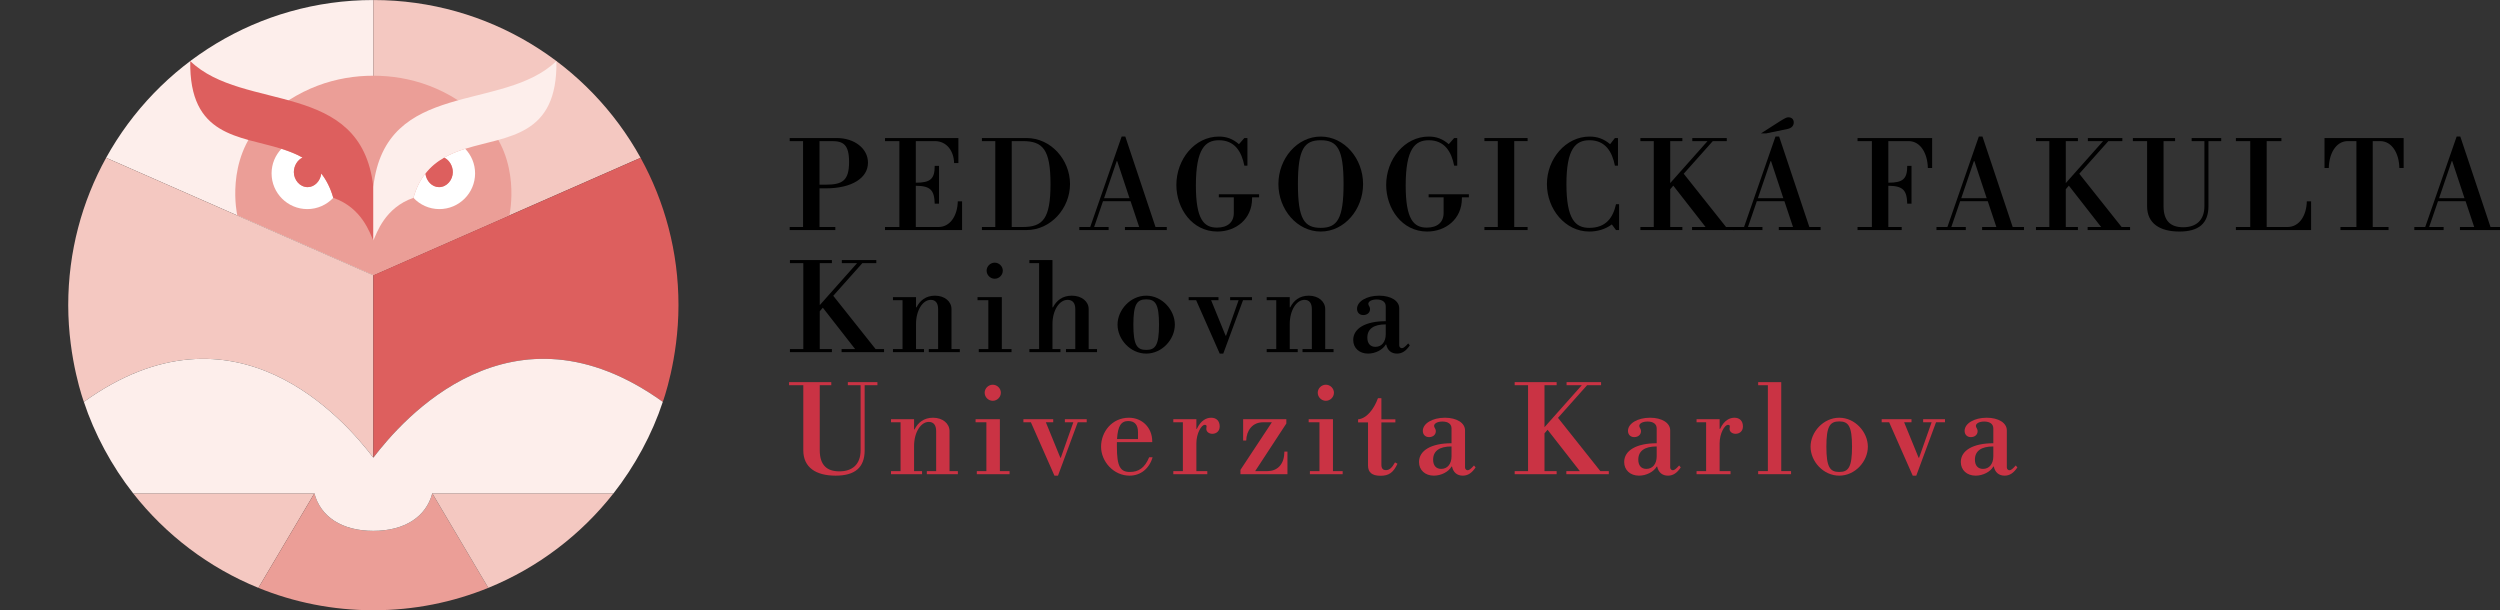<?xml version="1.0" encoding="UTF-8"?>
<svg xmlns="http://www.w3.org/2000/svg" xmlns:xlink="http://www.w3.org/1999/xlink" width="318.341pt" height="77.709pt" viewBox="0 0 318.341 77.709" version="1.1">
<rect x="0" y="0" width="318.341" height="77.709" fill="#333333" stroke="none"/>
<defs>
<g>
<symbol overflow="visible" id="glyph0-0">
<path style="stroke:none;" d="M 1.969 5.062 L 10.609 5.062 L 10.609 -14.359 L 1.969 -14.359 Z M 9.016 -13.984 L 6.281 -5.328 L 3.562 -13.984 Z M 6.281 -3.953 L 9.016 4.672 L 3.562 4.672 Z M 6.062 -4.656 L 3.438 3.688 L 3.438 -12.984 Z M 6.5 -4.656 L 9.141 -12.984 L 9.141 3.688 Z M 6.5 -4.656 "/>
</symbol>
<symbol overflow="visible" id="glyph0-1">
<path style="stroke:none;" d="M 0.172 0 L 5.984 0 L 5.984 -0.391 L 3.969 -0.391 L 3.969 -5.312 L 4.766 -5.312 C 8.109 -5.312 10.141 -6.641 10.141 -8.578 C 10.141 -10.406 8.391 -11.719 6.172 -11.719 L 0.172 -11.719 L 0.172 -11.328 L 1.875 -11.328 L 1.875 -0.391 L 0.172 -0.391 Z M 5.547 -11.328 C 7 -11.328 7.734 -10.875 7.734 -8.672 C 7.734 -6.297 6.891 -5.781 4.766 -5.781 L 3.969 -5.781 L 3.969 -11.328 Z M 5.547 -11.328 "/>
</symbol>
<symbol overflow="visible" id="glyph0-2">
<path style="stroke:none;" d="M 6.453 -3.359 L 7 -3.359 L 7 -8.172 L 6.453 -8.172 C 6.453 -6.516 5.922 -6.031 4.047 -6.031 L 4.047 -11.328 L 6.469 -11.328 C 8 -11.328 8.891 -10.047 8.922 -8.531 L 9.469 -8.531 L 9.469 -11.719 L 0.125 -11.719 L 0.125 -11.328 L 1.953 -11.328 L 1.953 -0.391 L 0.125 -0.391 L 0.125 0 L 9.938 0 L 9.938 -3.656 L 9.391 -3.656 C 9.359 -1.906 8.469 -0.391 6.938 -0.391 L 4.047 -0.391 L 4.047 -5.641 C 5.922 -5.625 6.406 -5.078 6.453 -3.359 Z M 6.453 -3.359 "/>
</symbol>
<symbol overflow="visible" id="glyph0-3">
<path style="stroke:none;" d="M 0.172 -11.719 L 0.172 -11.328 L 1.875 -11.328 L 1.875 -0.391 L 0.172 -0.391 L 0.172 0 L 5.844 0 C 8.953 0 11.391 -2.781 11.391 -5.859 C 11.391 -8.938 8.969 -11.719 5.859 -11.719 Z M 5.359 -11.328 C 7.906 -11.328 8.906 -10.312 8.906 -5.859 C 8.906 -1.422 7.922 -0.391 5.375 -0.391 L 3.969 -0.391 L 3.969 -11.328 Z M 5.359 -11.328 "/>
</symbol>
<symbol overflow="visible" id="glyph0-4">
<path style="stroke:none;" d="M -0.25 0 L 3.484 0 L 3.484 -0.391 L 1.641 -0.391 L 2.766 -3.672 L 6.281 -3.672 L 7.375 -0.391 L 5.562 -0.391 L 5.562 0 L 10.891 0 L 10.891 -0.391 L 9.453 -0.391 L 5.609 -11.906 L 5.141 -11.906 L 1.141 -0.391 L -0.25 -0.391 Z M 4.578 -8.781 L 6.141 -4.062 L 2.906 -4.062 L 4.516 -8.781 Z M 4.578 -8.781 "/>
</symbol>
<symbol overflow="visible" id="glyph0-5">
<path style="stroke:none;" d="M 6.109 -4.172 L 8.016 -4.172 L 8.016 -2.172 C 8.016 -1 7.234 -0.312 5.875 -0.312 C 4.203 -0.312 3.188 -1.359 3.188 -5.672 C 3.188 -10.375 4.391 -11.438 6.125 -11.438 C 8.156 -11.438 9.016 -9.953 9.359 -8.203 L 9.75 -8.203 L 9.75 -11.719 L 9.359 -11.719 L 8.672 -10.938 C 7.891 -11.609 7.109 -11.906 6.125 -11.906 C 3.031 -11.906 0.703 -9 0.703 -5.75 C 0.703 -2.75 2.703 0.188 5.922 0.188 C 8.266 0.188 10.344 -1.391 10.344 -4.031 L 10.344 -4.172 L 11.234 -4.172 L 11.234 -4.562 L 6.109 -4.562 Z M 6.109 -4.172 "/>
</symbol>
<symbol overflow="visible" id="glyph0-6">
<path style="stroke:none;" d="M 6.078 0.188 C 9.094 0.188 11.469 -2.625 11.469 -5.859 C 11.469 -9.094 9.094 -11.906 6.078 -11.906 C 3.062 -11.906 0.688 -9.094 0.688 -5.859 C 0.688 -2.625 3.062 0.188 6.078 0.188 Z M 6.078 -0.281 C 3.969 -0.281 3.172 -1.422 3.172 -5.859 C 3.172 -10.312 3.969 -11.438 6.078 -11.438 C 8.188 -11.438 8.984 -10.328 8.984 -5.875 C 8.984 -1.438 8.188 -0.281 6.078 -0.281 Z M 6.078 -0.281 "/>
</symbol>
<symbol overflow="visible" id="glyph0-7">
<path style="stroke:none;" d="M 0.203 -11.328 L 1.906 -11.328 L 1.906 -0.391 L 0.203 -0.391 L 0.203 0 L 5.703 0 L 5.703 -0.391 L 4 -0.391 L 4 -11.328 L 5.703 -11.328 L 5.703 -11.719 L 0.203 -11.719 Z M 0.203 -11.328 "/>
</symbol>
<symbol overflow="visible" id="glyph0-8">
<path style="stroke:none;" d="M 6.109 0.188 C 7.125 0.188 8.156 -0.094 8.984 -0.719 L 9.516 0 L 9.906 0 L 9.906 -3.297 L 9.516 -3.297 C 9.141 -1.594 8.25 -0.281 6.109 -0.281 C 4.344 -0.281 3.203 -1.359 3.203 -5.859 C 3.203 -10.375 4.375 -11.438 6.141 -11.438 C 8.172 -11.438 9.031 -9.953 9.375 -8.203 L 9.766 -8.203 L 9.766 -11.719 L 9.375 -11.719 L 8.766 -10.938 C 7.969 -11.609 7.141 -11.906 6.156 -11.906 C 3.109 -11.906 0.719 -9.062 0.719 -5.859 C 0.719 -2.656 3.062 0.188 6.109 0.188 Z M 6.109 0.188 "/>
</symbol>
<symbol overflow="visible" id="glyph0-9">
<path style="stroke:none;" d="M 6.781 0 L 12.188 0 L 12.188 -0.391 L 11.109 -0.391 L 5.719 -7.172 L 9.422 -11.328 L 11.203 -11.328 L 11.203 -11.719 L 6.812 -11.719 L 6.812 -11.328 L 8.75 -11.328 L 4 -5.984 L 4 -11.328 L 5.547 -11.328 L 5.547 -11.719 L 0.203 -11.719 L 0.203 -11.328 L 1.906 -11.328 L 1.906 -0.391 L 0.203 -0.391 L 0.203 0 L 5.547 0 L 5.547 -0.391 L 4 -0.391 L 4 -5.203 L 4.391 -5.656 L 8.5 -0.391 L 6.781 -0.391 Z M 6.781 0 "/>
</symbol>
<symbol overflow="visible" id="glyph0-10">
<path style="stroke:none;" d="M -0.25 0 L 3.484 0 L 3.484 -0.391 L 1.641 -0.391 L 2.766 -3.672 L 6.281 -3.672 L 7.375 -0.391 L 5.562 -0.391 L 5.562 0 L 10.891 0 L 10.891 -0.391 L 9.453 -0.391 L 5.609 -11.906 L 5.141 -11.906 L 1.141 -0.391 L -0.25 -0.391 Z M 4.578 -8.781 L 6.141 -4.062 L 2.906 -4.062 L 4.516 -8.781 Z M 3.969 -12.312 L 6.688 -12.875 C 7.203 -12.984 7.469 -13.297 7.469 -13.703 C 7.469 -14.094 7.219 -14.359 6.781 -14.359 C 6.562 -14.359 6.375 -14.266 5.641 -13.812 L 3.297 -12.312 Z M 3.969 -12.312 "/>
</symbol>
<symbol overflow="visible" id="glyph0-11">
<path style="stroke:none;" d="M 0.172 -11.328 L 2 -11.328 L 2 -0.391 L 0.172 -0.391 L 0.172 0 L 5.797 0 L 5.797 -0.391 L 4.094 -0.391 L 4.094 -5.641 C 5.969 -5.625 6.453 -5.078 6.5 -3.359 L 7.047 -3.359 L 7.047 -8.172 L 6.5 -8.172 C 6.5 -6.516 5.969 -6.031 4.094 -6.031 L 4.094 -11.328 L 6.672 -11.328 C 8.203 -11.328 9.094 -9.734 9.125 -7.906 L 9.672 -7.906 L 9.672 -11.719 L 0.172 -11.719 Z M 0.172 -11.328 "/>
</symbol>
<symbol overflow="visible" id="glyph0-12">
<path style="stroke:none;" d="M 0.094 -11.328 L 1.906 -11.328 L 1.906 -3.031 C 1.906 -0.844 3.531 0.188 6.016 0.188 C 8.469 0.188 9.719 -0.828 9.719 -3.047 L 9.719 -11.328 L 11.344 -11.328 L 11.344 -11.719 L 7.578 -11.719 L 7.578 -11.328 L 9.203 -11.328 L 9.203 -3.047 C 9.203 -1.25 8.156 -0.359 6.5 -0.359 C 4.938 -0.359 4 -1.125 4 -3.047 L 4 -11.328 L 5.469 -11.328 L 5.469 -11.719 L 0.094 -11.719 Z M 0.094 -11.328 "/>
</symbol>
<symbol overflow="visible" id="glyph0-13">
<path style="stroke:none;" d="M 0.203 -11.328 L 2.031 -11.328 L 2.031 -0.391 L 0.203 -0.391 L 0.203 0 L 9.781 0 L 9.781 -3.656 L 9.234 -3.656 C 9.203 -1.906 8.312 -0.391 6.781 -0.391 L 4.125 -0.391 L 4.125 -11.328 L 6 -11.328 L 6 -11.719 L 0.203 -11.719 Z M 0.203 -11.328 "/>
</symbol>
<symbol overflow="visible" id="glyph0-14">
<path style="stroke:none;" d="M 2.484 0 L 8.609 0 L 8.609 -0.391 L 6.594 -0.391 L 6.594 -11.328 L 7.531 -11.328 C 9.062 -11.328 9.953 -9.734 9.984 -7.906 L 10.531 -7.906 L 10.531 -11.719 L 0.453 -11.719 L 0.453 -7.906 L 1 -7.906 C 1.031 -9.688 1.859 -11.25 3.328 -11.328 L 4.516 -11.328 L 4.516 -0.391 L 2.484 -0.391 Z M 2.484 0 "/>
</symbol>
<symbol overflow="visible" id="glyph0-15">
<path style="stroke:none;" d="M 0.438 -6.609 L 1.656 -6.609 L 1.656 -0.391 L 0.438 -0.391 L 0.438 0 L 4.391 0 L 4.391 -0.391 L 3.375 -0.391 L 3.375 -3.578 C 3.375 -5.328 4.234 -6.656 5.25 -6.656 C 5.844 -6.656 6.188 -6.266 6.188 -5.484 L 6.188 -0.391 L 5 -0.391 L 5 0 L 8.953 0 L 8.953 -0.391 L 7.891 -0.391 L 7.891 -5.484 C 7.891 -6.438 7.031 -7.188 5.797 -7.188 C 4.609 -7.188 3.875 -6.562 3.438 -5.703 L 3.375 -5.703 L 3.375 -7 L 0.438 -7 Z M 0.438 -6.609 "/>
</symbol>
<symbol overflow="visible" id="glyph0-16">
<path style="stroke:none;" d="M 0.391 -6.609 L 1.766 -6.609 L 1.766 -0.391 L 0.547 -0.391 L 0.547 0 L 4.719 0 L 4.719 -0.391 L 3.484 -0.391 L 3.484 -7 L 0.391 -7 Z M 1.547 -10.375 C 1.547 -9.812 2.016 -9.344 2.578 -9.344 C 3.141 -9.344 3.609 -9.812 3.609 -10.375 C 3.609 -10.922 3.141 -11.391 2.578 -11.391 C 2.016 -11.391 1.547 -10.922 1.547 -10.375 Z M 1.547 -10.375 "/>
</symbol>
<symbol overflow="visible" id="glyph0-17">
<path style="stroke:none;" d="M 0.312 -11.328 L 1.547 -11.328 L 1.547 -0.391 L 0.312 -0.391 L 0.312 0 L 4.266 0 L 4.266 -0.391 L 3.25 -0.391 L 3.25 -3.578 C 3.25 -5.328 4.125 -6.656 5.172 -6.656 C 5.797 -6.656 6.156 -6.266 6.156 -5.484 L 6.156 -0.391 L 4.969 -0.391 L 4.969 0 L 8.922 0 L 8.922 -0.391 L 7.859 -0.391 L 7.859 -5.484 C 7.859 -6.438 6.984 -7.188 5.719 -7.188 C 4.5 -7.188 3.766 -6.562 3.312 -5.703 L 3.25 -5.703 L 3.25 -11.719 L 0.312 -11.719 Z M 0.312 -11.328 "/>
</symbol>
<symbol overflow="visible" id="glyph0-18">
<path style="stroke:none;" d="M 0.719 -3.5 C 0.719 -1.625 2.344 0.188 4.375 0.188 C 6.391 0.188 8.016 -1.625 8.016 -3.5 C 8.016 -5.359 6.391 -7.188 4.375 -7.188 C 2.344 -7.188 0.719 -5.359 0.719 -3.5 Z M 2.734 -3.5 C 2.734 -6.109 3.188 -6.719 4.375 -6.719 C 5.547 -6.719 6 -6.109 6 -3.5 C 6 -0.891 5.547 -0.281 4.375 -0.281 C 3.188 -0.281 2.734 -0.891 2.734 -3.5 Z M 2.734 -3.5 "/>
</symbol>
<symbol overflow="visible" id="glyph0-19">
<path style="stroke:none;" d="M -0.203 -6.609 L 0.75 -6.609 L 3.75 0.188 L 4.203 0.188 L 6.719 -6.609 L 7.859 -6.609 L 7.859 -7 L 5.078 -7 L 5.078 -6.609 L 6.156 -6.609 L 4.562 -2.094 L 4.5 -2.094 L 2.656 -6.609 L 3.594 -6.609 L 3.594 -7 L -0.203 -7 Z M -0.203 -6.609 "/>
</symbol>
<symbol overflow="visible" id="glyph0-20">
<path style="stroke:none;" d="M 2.531 0.188 C 3.453 0.188 4.406 -0.297 4.781 -0.969 L 4.844 -0.969 C 5 -0.234 5.484 0.188 6.219 0.188 C 6.859 0.188 7.359 -0.141 7.844 -0.859 L 7.641 -1.109 C 7.266 -0.688 7.031 -0.5 6.844 -0.5 C 6.656 -0.5 6.5 -0.656 6.5 -0.859 L 6.5 -5.578 C 6.5 -6.531 5.438 -7.188 3.938 -7.188 C 2.344 -7.188 1.125 -6.453 1.125 -5.516 C 1.125 -5.047 1.438 -4.719 1.922 -4.719 C 2.422 -4.719 2.781 -5.031 2.781 -5.469 C 2.781 -5.812 2.562 -5.922 2.562 -6.141 C 2.562 -6.469 3 -6.703 3.625 -6.703 C 4.359 -6.703 4.781 -6.375 4.781 -5.828 L 4.781 -3.938 C 2.219 -3.938 0.641 -3.031 0.641 -1.547 C 0.641 -0.516 1.422 0.188 2.531 0.188 Z M 3.469 -0.672 C 2.812 -0.672 2.438 -1.109 2.438 -1.844 C 2.438 -2.953 3.234 -3.531 4.781 -3.531 L 4.781 -2.266 C 4.781 -1.312 4.266 -0.672 3.469 -0.672 Z M 3.469 -0.672 "/>
</symbol>
<symbol overflow="visible" id="glyph0-21">
<path style="stroke:none;" d="M 7.156 -4.078 L 7.156 -4.172 C 7.156 -5.938 5.859 -7.188 4.188 -7.188 C 2.031 -7.188 0.641 -5.391 0.641 -3.5 C 0.641 -1.594 2.25 0.188 4.266 0.188 C 5.672 0.188 6.781 -0.703 7.203 -2.156 L 6.766 -2.156 C 6.203 -0.781 5.391 -0.281 4.312 -0.281 C 3.078 -0.281 2.656 -0.984 2.656 -3.5 L 2.656 -4.078 Z M 5.344 -4.469 L 2.672 -4.469 C 2.781 -6.172 3.203 -6.766 4.109 -6.766 C 4.922 -6.766 5.344 -6.281 5.344 -5.344 Z M 5.344 -4.469 "/>
</symbol>
<symbol overflow="visible" id="glyph0-22">
<path style="stroke:none;" d="M 0.438 -6.609 L 1.656 -6.609 L 1.656 -0.391 L 0.438 -0.391 L 0.438 0 L 4.766 0 L 4.766 -0.391 L 3.375 -0.391 L 3.375 -3.922 C 3.375 -5.203 4.016 -6.281 4.438 -6.281 C 4.641 -6.281 4.672 -6.188 4.672 -6.078 C 4.672 -5.969 4.641 -5.891 4.641 -5.766 C 4.641 -5.375 5.016 -5.141 5.406 -5.141 C 5.875 -5.141 6.344 -5.438 6.344 -6.078 C 6.344 -6.781 5.922 -7.188 5.266 -7.188 C 4.688 -7.188 3.953 -6.891 3.438 -5.766 L 3.375 -5.766 L 3.375 -7 L 0.438 -7 Z M 0.438 -6.609 "/>
</symbol>
<symbol overflow="visible" id="glyph0-23">
<path style="stroke:none;" d="M 1.062 -4.281 L 1.453 -4.281 C 1.484 -5.547 2.234 -6.609 3.594 -6.609 L 4.719 -6.609 L 0.719 -0.547 L 0.719 0 L 6.703 0 L 6.703 -2.875 L 6.312 -2.875 L 6.297 -2.625 C 6.234 -1.141 5.312 -0.391 4.172 -0.391 L 2.594 -0.391 L 6.562 -6.453 L 6.562 -7 L 1.062 -7 Z M 1.062 -4.281 "/>
</symbol>
<symbol overflow="visible" id="glyph0-24">
<path style="stroke:none;" d="M 3.047 0.203 C 4.094 0.203 4.672 -0.188 5.203 -1.328 L 4.891 -1.5 C 4.5 -0.797 4.172 -0.516 3.734 -0.516 C 3.344 -0.516 3.156 -0.734 3.156 -1.219 L 3.156 -6.594 L 4.938 -6.594 L 4.938 -6.984 L 3.156 -6.984 L 3.156 -9.672 L 2.719 -9.672 C 2.203 -8.266 1.266 -7.078 0.188 -6.984 L 0.188 -6.594 L 1.453 -6.594 L 1.453 -1.109 C 1.453 -0.234 1.953 0.203 3.047 0.203 Z M 3.047 0.203 "/>
</symbol>
<symbol overflow="visible" id="glyph0-25">
<path style="stroke:none;" d="M 0.203 -11.328 L 1.438 -11.328 L 1.438 -0.391 L 0.203 -0.391 L 0.203 0 L 4.391 0 L 4.391 -0.391 L 3.141 -0.391 L 3.141 -11.719 L 0.203 -11.719 Z M 0.203 -11.328 "/>
</symbol>
</g>
<clipPath id="clip1">
  <path d="M 8 0 L 87 0 L 87 77.711 L 8 77.711 Z M 8 0 "/>
</clipPath>
<clipPath id="clip3">
  <path d="M 5 0.004 L 40 0.004 L 40 36 L 5 36 Z M 5 0.004 "/>
</clipPath>
<clipPath id="clip4">
  <path d="M 39 0.004 L 74 0.004 L 74 36 L 39 36 Z M 39 0.004 "/>
</clipPath>
<clipPath id="clip5">
  <path d="M 0.688 20 L 40 20 L 40 59 L 0.688 59 Z M 0.688 20 "/>
</clipPath>
<clipPath id="clip6">
  <path d="M 24 62 L 55 62 L 55 77.711 L 24 77.711 Z M 24 62 "/>
</clipPath>
<clipPath id="clip7">
  <path d="M 39 20 L 78.391 20 L 78.391 59 L 39 59 Z M 39 20 "/>
</clipPath>
<clipPath id="clip2">
  <rect x="0" y="0" width="79" height="78"/>
</clipPath>
<g id="surface5" clip-path="url(#clip2)">
<g clip-path="url(#clip3)" clip-rule="nonzero">
<path style=" stroke:none;fill-rule:nonzero;fill:rgb(99.216%,93.332%,92.155%);fill-opacity:1;" d="M 5.512 20.094 C 7.816 21.098 39.539 35.051 39.539 35.051 L 39.539 0.004 C 24.887 0.004 12.129 8.117 5.512 20.094 "/>
</g>
<g clip-path="url(#clip4)" clip-rule="nonzero">
<path style=" stroke:none;fill-rule:nonzero;fill:rgb(95.685%,78.43%,75.685%);fill-opacity:1;" d="M 73.57 20.094 C 71.266 21.098 39.539 35.051 39.539 35.051 L 39.539 0.004 C 54.195 0.004 66.949 8.117 73.57 20.094 "/>
</g>
<path style=" stroke:none;fill-rule:nonzero;fill:rgb(92.155%,61.96%,59.215%);fill-opacity:1;" d="M 53.637 15.426 C 49.227 11.129 44.148 9.641 39.539 9.641 C 34.93 9.641 29.852 11.129 25.441 15.426 C 20.602 20.324 22.215 27.426 22.215 27.43 C 22.215 27.438 39.539 35.047 39.539 35.047 C 39.539 35.047 56.863 27.438 56.863 27.43 C 56.863 27.426 58.48 20.324 53.637 15.426 "/>
<path style=" stroke:none;fill-rule:nonzero;fill:rgb(95.685%,78.43%,75.685%);fill-opacity:1;" d="M 32.035 62.82 L 32.035 62.816 L 8.953 62.816 C 13.098 68.102 18.586 72.285 24.902 74.855 Z M 32.035 62.82 "/>
<g clip-path="url(#clip5)" clip-rule="nonzero">
<path style=" stroke:none;fill-rule:nonzero;fill:rgb(95.685%,78.43%,75.685%);fill-opacity:1;" d="M 5.512 20.094 C 2.438 25.656 0.688 32.051 0.688 38.855 C 0.688 45.801 2.68 51.172 2.68 51.172 C 21.949 37.34 35.887 53.48 39.539 58.281 L 39.539 35.051 C 39.539 35.051 7.816 21.098 5.512 20.094 "/>
</g>
<g clip-path="url(#clip6)" clip-rule="nonzero">
<path style=" stroke:none;fill-rule:nonzero;fill:rgb(92.155%,61.96%,59.215%);fill-opacity:1;" d="M 47.043 62.816 C 46.27 65.801 43.531 67.598 39.539 67.598 C 35.547 67.598 32.809 65.801 32.039 62.816 L 24.902 74.855 C 29.418 76.695 34.359 77.707 39.539 77.707 C 44.719 77.707 49.66 76.695 54.18 74.855 Z M 47.043 62.816 "/>
</g>
<path style=" stroke:none;fill-rule:nonzero;fill:rgb(95.685%,78.43%,75.685%);fill-opacity:1;" d="M 47.047 62.82 L 47.043 62.816 L 70.125 62.816 C 65.98 68.102 60.492 72.285 54.18 74.855 Z M 47.047 62.82 "/>
<g clip-path="url(#clip7)" clip-rule="nonzero">
<path style=" stroke:none;fill-rule:nonzero;fill:rgb(86.665%,37.254%,36.862%);fill-opacity:1;" d="M 73.57 20.094 C 76.641 25.656 78.395 32.051 78.395 38.855 C 78.395 45.801 76.398 51.172 76.398 51.172 C 57.129 37.34 43.191 53.48 39.539 58.281 L 39.539 35.051 C 39.539 35.051 71.266 21.098 73.57 20.094 "/>
</g>
<path style=" stroke:none;fill-rule:nonzero;fill:rgb(99.216%,93.332%,92.155%);fill-opacity:1;" d="M 39.539 58.281 C 35.887 53.48 21.953 37.34 2.68 51.172 C 4.02 55.246 6.238 59.359 8.953 62.816 L 32.035 62.816 C 32.809 65.801 35.551 67.598 39.539 67.598 C 43.531 67.598 46.27 65.801 47.043 62.816 L 70.125 62.816 C 72.84 59.359 75.062 55.246 76.398 51.172 C 57.125 37.34 43.195 53.48 39.539 58.281 "/>
<path style=" stroke:none;fill-rule:nonzero;fill:rgb(100%,100%,100%);fill-opacity:1;" d="M 31.18 23.828 C 30.152 23.828 29.418 22.879 29.418 21.914 C 29.418 21.102 29.898 20.352 30.527 20.07 C 29.691 19.594 28.781 19.242 27.84 18.945 C 27.062 19.762 26.582 20.863 26.582 22.078 C 26.582 24.586 28.621 26.625 31.133 26.625 C 32.434 26.625 33.609 26.07 34.438 25.191 C 34.074 23.918 33.551 22.91 32.91 22.094 C 32.797 23.039 32.07 23.828 31.18 23.828 "/>
<path style=" stroke:none;fill-rule:nonzero;fill:rgb(86.665%,37.254%,36.862%);fill-opacity:1;" d="M 32.91 22.094 C 32.797 23.039 32.07 23.828 31.18 23.828 C 30.152 23.828 29.418 22.879 29.418 21.914 C 29.418 21.105 29.898 20.352 30.527 20.066 C 29.691 19.594 28.781 19.242 27.84 18.949 C 22.496 17.281 16.062 17.438 16.227 7.773 C 23.008 14.34 37.977 10.051 39.539 23.781 L 39.539 30.641 C 39.121 29.734 38.102 26.449 34.438 25.191 C 34.074 23.918 33.551 22.91 32.91 22.094 "/>
<path style=" stroke:none;fill-rule:nonzero;fill:rgb(100%,100%,100%);fill-opacity:1;" d="M 47.902 23.828 C 48.926 23.828 49.66 22.879 49.66 21.914 C 49.66 21.102 49.18 20.352 48.551 20.07 C 49.387 19.594 50.297 19.242 51.238 18.945 C 52.016 19.762 52.496 20.863 52.496 22.078 C 52.496 24.586 50.457 26.625 47.949 26.625 C 46.645 26.625 45.473 26.07 44.645 25.191 C 45.004 23.918 45.527 22.91 46.168 22.094 C 46.281 23.039 47.008 23.828 47.902 23.828 "/>
<path style=" stroke:none;fill-rule:nonzero;fill:rgb(86.665%,37.254%,36.862%);fill-opacity:1;" d="M 49.66 21.918 C 49.66 22.879 48.926 23.828 47.902 23.828 C 47.008 23.828 46.281 23.039 46.168 22.094 C 46.848 21.227 47.656 20.578 48.551 20.07 C 49.18 20.352 49.66 21.105 49.66 21.918 "/>
<path style=" stroke:none;fill-rule:nonzero;fill:rgb(99.216%,93.332%,92.155%);fill-opacity:1;" d="M 62.852 7.773 C 63.016 17.438 56.586 17.281 51.238 18.945 C 50.297 19.242 49.387 19.594 48.551 20.07 C 47.656 20.574 46.848 21.227 46.168 22.094 C 45.527 22.91 45.008 23.918 44.645 25.191 C 40.977 26.449 39.957 29.734 39.539 30.641 L 39.539 23.781 C 41.105 10.051 56.066 14.34 62.852 7.773 "/>
</g>
<clipPath id="clip8">
  <path d="M 307 17 L 318.34 17 L 318.34 30 L 307 30 Z M 307 17 "/>
</clipPath>
</defs>
<g id="surface1">
<g clip-path="url(#clip1)" clip-rule="nonzero">
<use xlink:href="#surface5" transform="matrix(1,0,0,1,8,0)"/>
</g>
<g style="fill:rgb(0%,0%,0%);fill-opacity:1;">
  <use xlink:href="#glyph0-1" x="100.384" y="29.296"/>
</g>
<g style="fill:rgb(0%,0%,0%);fill-opacity:1;">
  <use xlink:href="#glyph0-2" x="112.569" y="29.296"/>
</g>
<g style="fill:rgb(0%,0%,0%);fill-opacity:1;">
  <use xlink:href="#glyph0-3" x="124.862" y="29.296"/>
</g>
<g style="fill:rgb(0%,0%,0%);fill-opacity:1;">
  <use xlink:href="#glyph0-4" x="137.684" y="29.296"/>
</g>
<g style="fill:rgb(0%,0%,0%);fill-opacity:1;">
  <use xlink:href="#glyph0-5" x="149.092" y="29.296"/>
</g>
<g style="fill:rgb(0%,0%,0%);fill-opacity:1;">
  <use xlink:href="#glyph0-6" x="162.1" y="29.296"/>
</g>
<g style="fill:rgb(0%,0%,0%);fill-opacity:1;">
  <use xlink:href="#glyph0-5" x="175.808" y="29.296"/>
</g>
<g style="fill:rgb(0%,0%,0%);fill-opacity:1;">
  <use xlink:href="#glyph0-7" x="188.816" y="29.296"/>
</g>
<g style="fill:rgb(0%,0%,0%);fill-opacity:1;">
  <use xlink:href="#glyph0-8" x="196.261" y="29.296"/>
</g>
<g style="fill:rgb(0%,0%,0%);fill-opacity:1;">
  <use xlink:href="#glyph0-9" x="208.679" y="29.296"/>
</g>
<g style="fill:rgb(0%,0%,0%);fill-opacity:1;">
  <use xlink:href="#glyph0-10" x="220.941" y="29.296"/>
</g>
<g style="fill:rgb(0%,0%,0%);fill-opacity:1;">
  <use xlink:href="#glyph0-11" x="236.359" y="29.296"/>
</g>
<g style="fill:rgb(0%,0%,0%);fill-opacity:1;">
  <use xlink:href="#glyph0-4" x="246.834" y="29.296"/>
</g>
<g style="fill:rgb(0%,0%,0%);fill-opacity:1;">
  <use xlink:href="#glyph0-9" x="259.049" y="29.296"/>
</g>
<g style="fill:rgb(0%,0%,0%);fill-opacity:1;">
  <use xlink:href="#glyph0-12" x="271.498" y="29.296"/>
</g>
<g style="fill:rgb(0%,0%,0%);fill-opacity:1;">
  <use xlink:href="#glyph0-13" x="284.507" y="29.296"/>
</g>
<g style="fill:rgb(0%,0%,0%);fill-opacity:1;">
  <use xlink:href="#glyph0-14" x="295.541" y="29.296"/>
</g>
<g clip-path="url(#clip8)" clip-rule="nonzero">
<g style="fill:rgb(0%,0%,0%);fill-opacity:1;">
  <use xlink:href="#glyph0-4" x="307.679" y="29.296"/>
</g>
</g>
<g style="fill:rgb(0%,0%,0%);fill-opacity:1;">
  <use xlink:href="#glyph0-9" x="100.384" y="44.838"/>
</g>
<g style="fill:rgb(0%,0%,0%);fill-opacity:1;">
  <use xlink:href="#glyph0-15" x="113.268" y="44.838"/>
</g>
<g style="fill:rgb(0%,0%,0%);fill-opacity:1;">
  <use xlink:href="#glyph0-16" x="124.085" y="44.838"/>
</g>
<g style="fill:rgb(0%,0%,0%);fill-opacity:1;">
  <use xlink:href="#glyph0-17" x="130.768" y="44.838"/>
</g>
<g style="fill:rgb(0%,0%,0%);fill-opacity:1;">
  <use xlink:href="#glyph0-18" x="141.585" y="44.838"/>
</g>
<g style="fill:rgb(0%,0%,0%);fill-opacity:1;">
  <use xlink:href="#glyph0-19" x="151.563" y="44.838"/>
</g>
<g style="fill:rgb(0%,0%,0%);fill-opacity:1;">
  <use xlink:href="#glyph0-15" x="160.857" y="44.838"/>
</g>
<g style="fill:rgb(0%,0%,0%);fill-opacity:1;">
  <use xlink:href="#glyph0-20" x="171.674" y="44.838"/>
</g>
<g style="fill:rgb(79.214%,20%,26.668%);fill-opacity:1;">
  <use xlink:href="#glyph0-12" x="100.384" y="60.38"/>
</g>
<g style="fill:rgb(79.214%,20%,26.668%);fill-opacity:1;">
  <use xlink:href="#glyph0-15" x="113.019" y="60.38"/>
</g>
<g style="fill:rgb(79.214%,20%,26.668%);fill-opacity:1;">
  <use xlink:href="#glyph0-16" x="123.836" y="60.38"/>
</g>
<g style="fill:rgb(79.214%,20%,26.668%);fill-opacity:1;">
  <use xlink:href="#glyph0-19" x="130.519" y="60.38"/>
</g>
<g style="fill:rgb(79.214%,20%,26.668%);fill-opacity:1;">
  <use xlink:href="#glyph0-21" x="139.565" y="60.38"/>
</g>
<g style="fill:rgb(79.214%,20%,26.668%);fill-opacity:1;">
  <use xlink:href="#glyph0-22" x="148.967" y="60.38"/>
</g>
<g style="fill:rgb(79.214%,20%,26.668%);fill-opacity:1;">
  <use xlink:href="#glyph0-23" x="157.236" y="60.38"/>
</g>
<g style="fill:rgb(79.214%,20%,26.668%);fill-opacity:1;">
  <use xlink:href="#glyph0-16" x="166.25" y="60.38"/>
</g>
<g style="fill:rgb(79.214%,20%,26.668%);fill-opacity:1;">
  <use xlink:href="#glyph0-24" x="172.746" y="60.38"/>
</g>
<g style="fill:rgb(79.214%,20%,26.668%);fill-opacity:1;">
  <use xlink:href="#glyph0-20" x="180.051" y="60.38"/>
</g>
<g style="fill:rgb(79.214%,20%,26.668%);fill-opacity:1;">
  <use xlink:href="#glyph0-9" x="192.671" y="60.38"/>
</g>
<g style="fill:rgb(79.214%,20%,26.668%);fill-opacity:1;">
  <use xlink:href="#glyph0-20" x="206.176" y="60.38"/>
</g>
<g style="fill:rgb(79.214%,20%,26.668%);fill-opacity:1;">
  <use xlink:href="#glyph0-22" x="215.595" y="60.38"/>
</g>
<g style="fill:rgb(79.214%,20%,26.668%);fill-opacity:1;">
  <use xlink:href="#glyph0-25" x="223.676" y="60.38"/>
</g>
<g style="fill:rgb(79.214%,20%,26.668%);fill-opacity:1;">
  <use xlink:href="#glyph0-18" x="229.831" y="60.38"/>
</g>
<g style="fill:rgb(79.214%,20%,26.668%);fill-opacity:1;">
  <use xlink:href="#glyph0-19" x="239.809" y="60.38"/>
</g>
<g style="fill:rgb(79.214%,20%,26.668%);fill-opacity:1;">
  <use xlink:href="#glyph0-20" x="249.041" y="60.38"/>
</g>
</g>
</svg>
